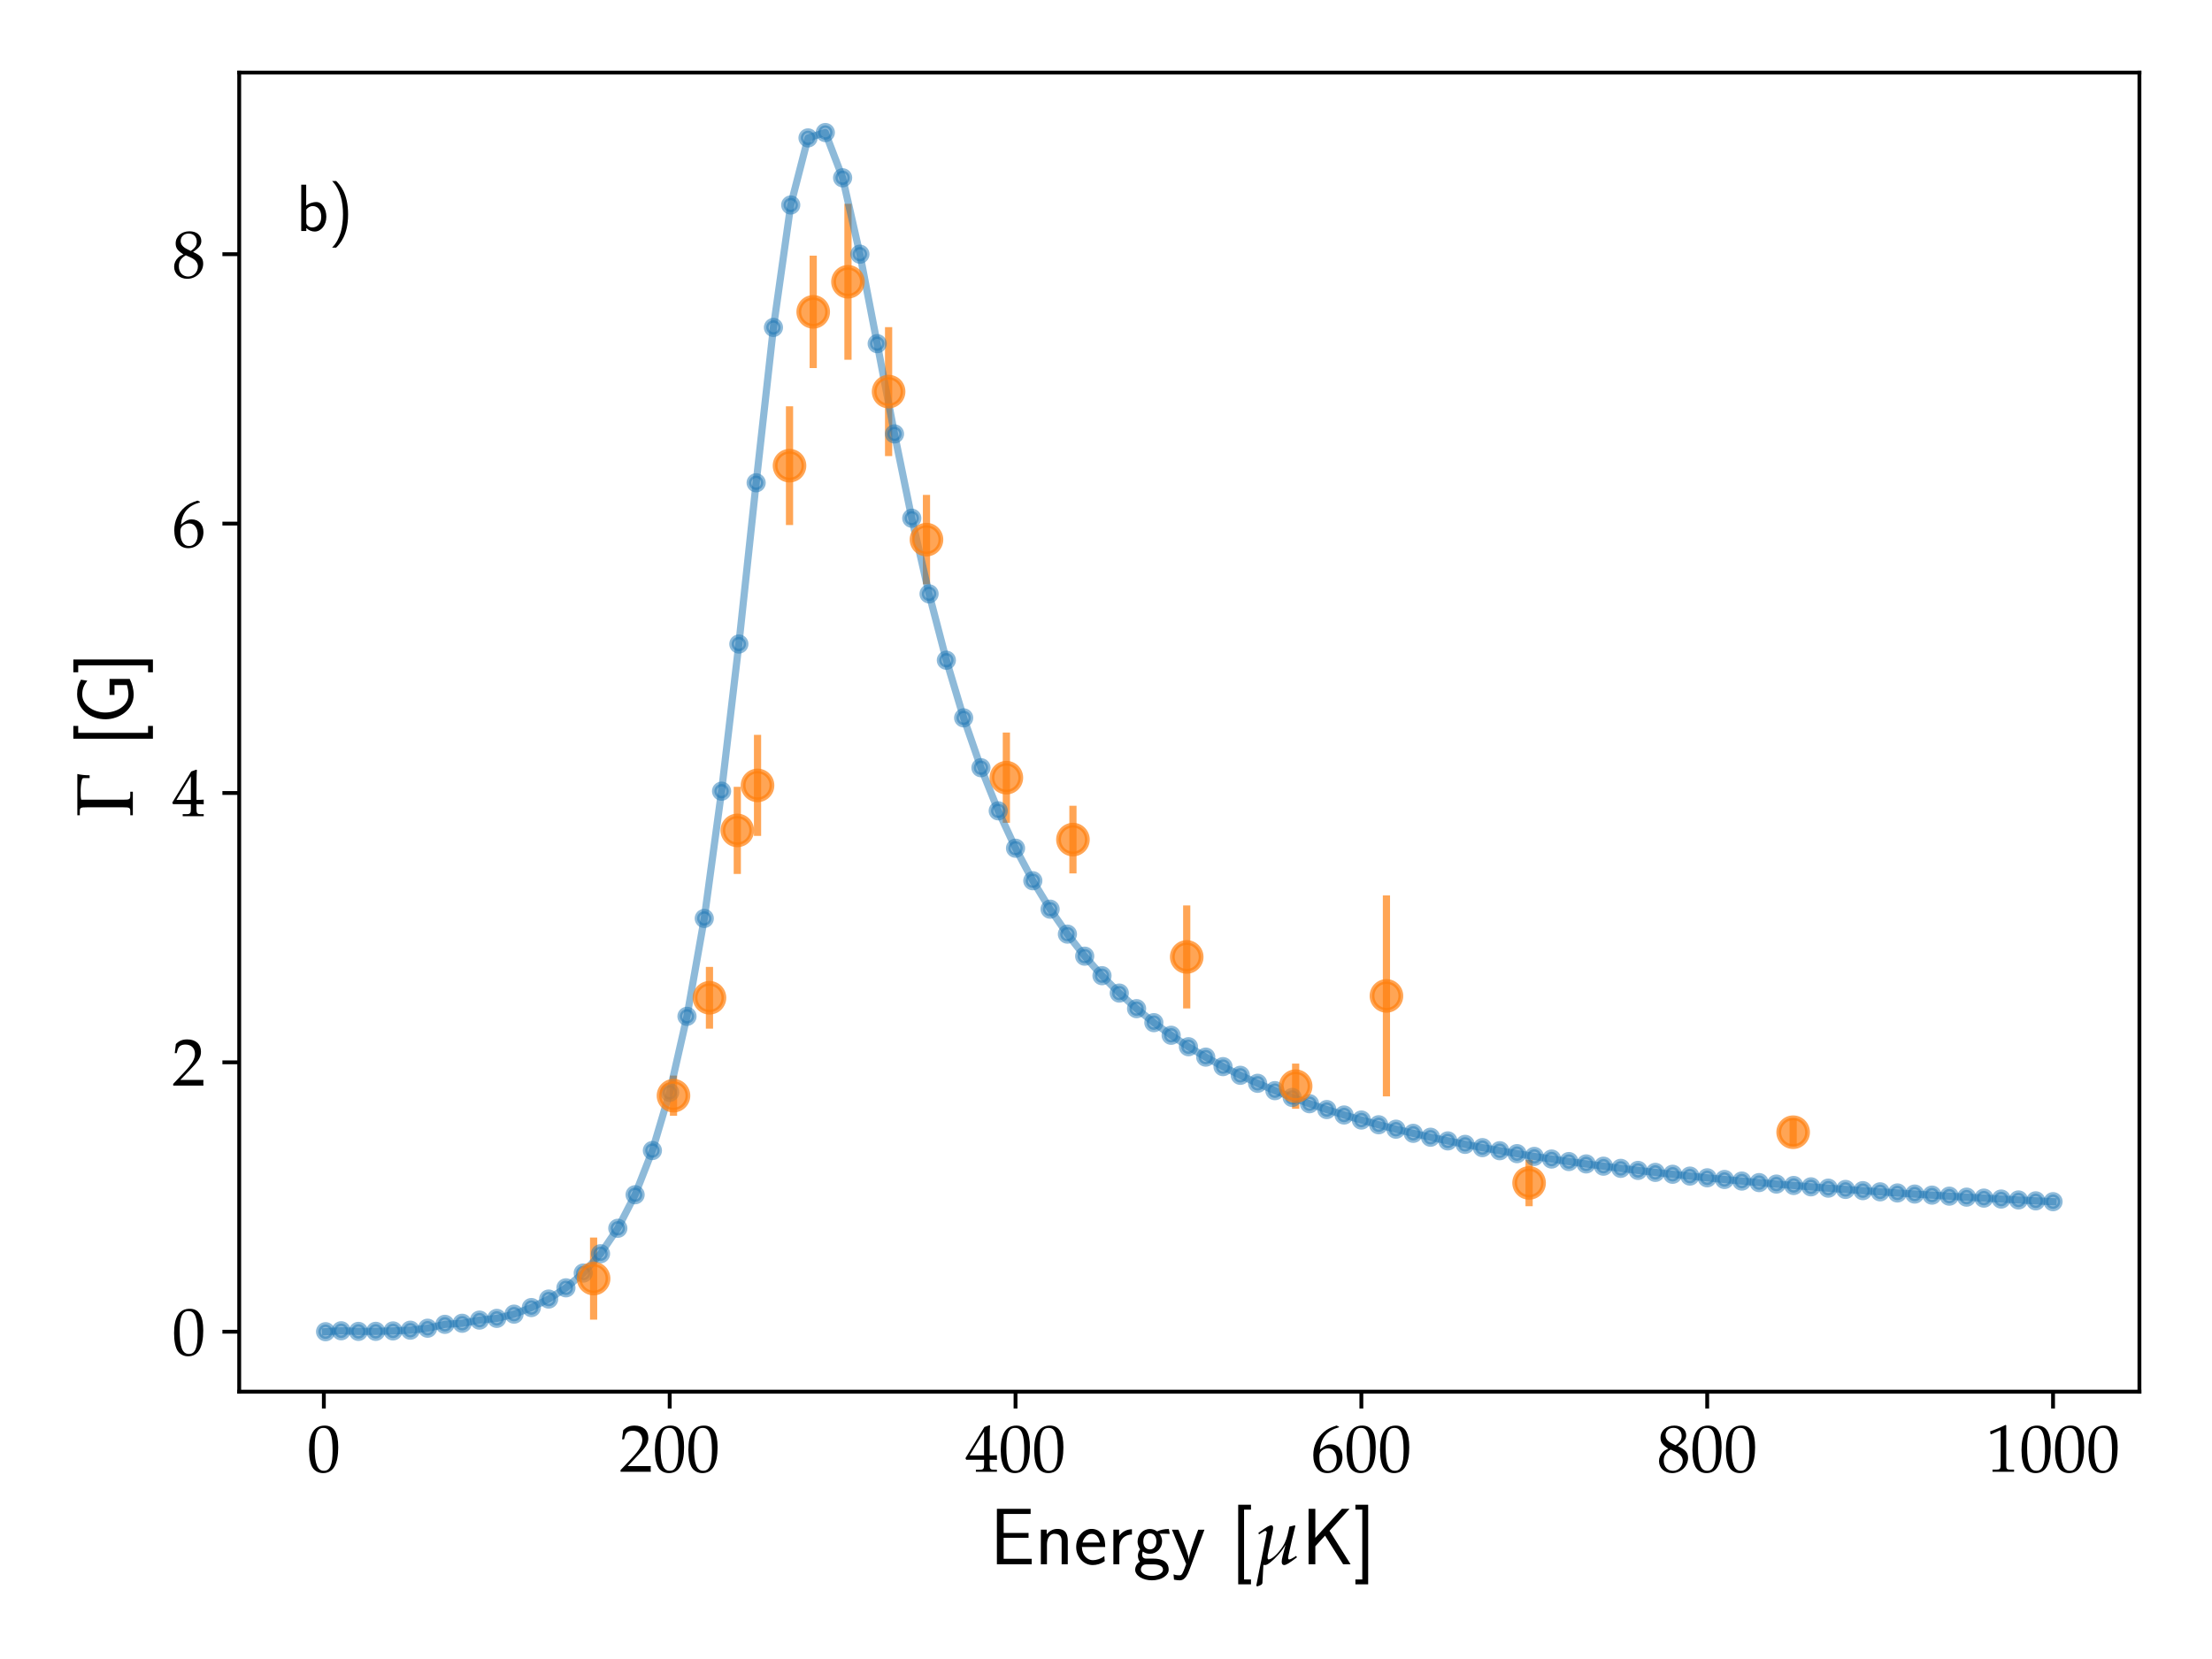 <?xml version="1.0" encoding="utf-8" standalone="no"?>
<!DOCTYPE svg PUBLIC "-//W3C//DTD SVG 1.1//EN"
  "http://www.w3.org/Graphics/SVG/1.1/DTD/svg11.dtd">
<!-- Created with matplotlib (https://matplotlib.org/) -->
<svg height="345.6pt" version="1.1" viewBox="0 0 460.8 345.6" width="460.8pt" xmlns="http://www.w3.org/2000/svg" xmlns:xlink="http://www.w3.org/1999/xlink">
 <defs>
  <style type="text/css">*{stroke-linecap:butt;stroke-linejoin:round;}</style>
 </defs>
 <g id="figure_1">
  <g id="patch_1">
   <path d="M 0 345.6 
L 460.8 345.6 
L 460.8 0 
L 0 0 
z
" style="fill:#ffffff;"/>
  </g>
  <g id="axes_1">
   <g id="patch_2">
    <path d="M 49.831 289.91 
L 445.68 289.91 
L 445.68 15.12 
L 49.831 15.12 
z
" style="fill:#ffffff;"/>
   </g>
   <g id="matplotlib.axis_1">
    <g id="xtick_1">
     <g id="line2d_1">
      <defs>
       <path d="M 0 0 
L 0 3.5 
" id="mf9530004a2" style="stroke:#000000;stroke-width:0.8;"/>
      </defs>
      <g>
       <use style="stroke:#000000;stroke-width:0.8;" x="67.464" xlink:href="#mf9530004a2" y="289.91"/>
      </g>
     </g>
     <g id="text_1">
      <!-- $\mathdefault{0}$ -->
      <g transform="translate(63.977 306.596)scale(0.14 -0.14)">
       <defs>
        <path d="M 26.297 69 
C 10.797 69 2.906 56.688 2.906 32.453 
C 2.906 20.719 5 10.625 8.5 5.719 
C 12 0.797 17.594 -2 23.797 -2 
C 38.906 -2 46.5 11.016 46.5 36.656 
C 46.5 58.578 40 69 26.297 69 
z
M 24.5 65.5 
C 34.203 65.5 38.094 55.688 38.094 31.641 
C 38.094 10.328 34.297 1.5 25.094 1.5 
C 15.406 1.5 11.297 11.625 11.297 36.062 
C 11.297 57.188 15 65.5 24.5 65.5 
z
" id="URW_Palladio_L_Roman-48"/>
       </defs>
       <use transform="scale(0.996)" xlink:href="#URW_Palladio_L_Roman-48"/>
      </g>
     </g>
    </g>
    <g id="xtick_2">
     <g id="line2d_2">
      <g>
       <use style="stroke:#000000;stroke-width:0.8;" x="139.509" xlink:href="#mf9530004a2" y="289.91"/>
      </g>
     </g>
     <g id="text_2">
      <!-- $\mathdefault{200}$ -->
      <g transform="translate(129.048 306.596)scale(0.14 -0.14)">
       <defs>
        <path d="M 1.594 2.5 
L 1.594 0 
C 20.297 0 20.297 0 23.906 0 
C 27.5 0 27.5 0 46.797 0 
C 46.594 1.953 46.594 2.906 46.594 4.203 
C 46.594 5.438 46.594 6.359 46.797 8.422 
C 35.297 8.422 30.703 8.422 12.203 8.422 
L 30.406 27.516 
C 40.094 37.719 43.094 43.172 43.094 50.594 
C 43.094 61.969 35.297 69 22.594 69 
C 15.406 69 10.5 67 5.594 62.016 
L 3.906 48.422 
L 6.797 48.422 
L 8.094 53.016 
C 9.703 58.797 13.297 61.297 20 61.297 
C 28.594 61.297 34.094 55.891 34.094 47.422 
C 34.094 39.922 29.906 32.547 18.594 20.562 
z
" id="URW_Palladio_L_Roman-50"/>
       </defs>
       <use transform="scale(0.996)" xlink:href="#URW_Palladio_L_Roman-50"/>
       <use transform="translate(49.813 0)scale(0.996)" xlink:href="#URW_Palladio_L_Roman-48"/>
       <use transform="translate(99.626 0)scale(0.996)" xlink:href="#URW_Palladio_L_Roman-48"/>
      </g>
     </g>
    </g>
    <g id="xtick_3">
     <g id="line2d_3">
      <g>
       <use style="stroke:#000000;stroke-width:0.8;" x="211.553" xlink:href="#mf9530004a2" y="289.91"/>
      </g>
     </g>
     <g id="text_3">
      <!-- $\mathdefault{400}$ -->
      <g transform="translate(201.092 306.596)scale(0.14 -0.14)">
       <defs>
        <path d="M 28 18 
L 28 10.516 
C 28 4.516 26.906 3.109 22 3.109 
L 15.797 3.109 
L 15.797 0 
C 29.094 0 29.094 0 31.5 0 
C 33.906 0 33.906 0 47.203 0 
L 47.203 3.109 
L 42.406 3.109 
C 37.5 3.109 36.406 4.406 36.406 10.453 
L 36.406 18 
C 42.297 18 44.406 18 47.203 17.703 
L 47.203 24.812 
C 42.5 24.422 40.594 24.422 39.094 24.422 
L 38.797 24.422 
L 36.406 24.422 
L 36.406 38.391 
C 36.406 56.25 36.594 64.875 37.094 69 
L 35.906 69.5 
L 28.5 66.797 
L 0.203 20.297 
L 1.297 18 
z
M 28 24.422 
L 6.5 24.422 
L 28 59.781 
z
" id="URW_Palladio_L_Roman-52"/>
       </defs>
       <use transform="scale(0.996)" xlink:href="#URW_Palladio_L_Roman-52"/>
       <use transform="translate(49.813 0)scale(0.996)" xlink:href="#URW_Palladio_L_Roman-48"/>
       <use transform="translate(99.626 0)scale(0.996)" xlink:href="#URW_Palladio_L_Roman-48"/>
      </g>
     </g>
    </g>
    <g id="xtick_4">
     <g id="line2d_4">
      <g>
       <use style="stroke:#000000;stroke-width:0.8;" x="283.598" xlink:href="#mf9530004a2" y="289.91"/>
      </g>
     </g>
     <g id="text_4">
      <!-- $\mathdefault{600}$ -->
      <g transform="translate(273.137 306.596)scale(0.14 -0.14)">
       <defs>
        <path d="M 41.594 67.344 
L 37.906 69.047 
C 28.297 65.844 24.203 63.844 19.094 59.438 
C 8.797 50.719 3.203 38.5 3.203 24.766 
C 3.203 8.219 11.203 -2 24.094 -2 
C 37.094 -2 46.797 8.312 46.797 21.953 
C 46.797 33.484 39.906 41 29.297 41 
C 24.297 41 21.297 39.688 15.406 34.984 
C 14.297 34.078 14.203 33.984 13.094 33.188 
C 15.203 51.312 23.594 61.141 41.594 66.547 
z
M 25.5 34.984 
C 33.094 34.984 38.203 28.375 38.203 18.453 
C 38.203 8.016 33.094 1.297 25.406 1.297 
C 16.906 1.297 12.297 8.609 12.297 22.062 
C 12.297 25.562 12.703 27.469 13.797 29.172 
C 16 32.578 20.703 34.984 25.5 34.984 
z
" id="URW_Palladio_L_Roman-54"/>
       </defs>
       <use transform="scale(0.996)" xlink:href="#URW_Palladio_L_Roman-54"/>
       <use transform="translate(49.813 0)scale(0.996)" xlink:href="#URW_Palladio_L_Roman-48"/>
       <use transform="translate(99.626 0)scale(0.996)" xlink:href="#URW_Palladio_L_Roman-48"/>
      </g>
     </g>
    </g>
    <g id="xtick_5">
     <g id="line2d_5">
      <g>
       <use style="stroke:#000000;stroke-width:0.8;" x="355.642" xlink:href="#mf9530004a2" y="289.91"/>
      </g>
     </g>
     <g id="text_5">
      <!-- $\mathdefault{800}$ -->
      <g transform="translate(345.182 306.596)scale(0.14 -0.14)">
       <defs>
        <path d="M 16.797 34.547 
C 12.703 32.656 11 31.547 8.797 29.438 
C 5 25.641 3 21.125 3 15.922 
C 3 5.609 11.297 -2 22.594 -2 
C 35.594 -2 46.406 8.219 46.406 20.625 
C 46.406 28.641 42.703 32.953 31.297 38.156 
C 40.406 44.375 43.594 48.578 43.594 54.578 
C 43.594 63.188 36.5 69 25.906 69 
C 14 69 5.297 61.391 5.297 50.891 
C 5.297 44.078 8 40.266 16.797 34.547 
z
M 28.406 29.547 
C 34.703 26.734 38.5 21.828 38.5 16.438 
C 38.5 8.016 32.203 1.406 24.094 1.406 
C 15.594 1.406 10.094 7.422 10.094 16.734 
C 10.094 24.031 13 28.641 20.406 33.156 
z
M 22.297 42.375 
C 16 45.469 12.797 49.484 12.797 54.484 
C 12.797 61.094 17.594 65.594 24.703 65.594 
C 32 65.594 36.797 60.797 36.797 53.469 
C 36.797 47.781 34.297 43.875 27.797 39.656 
z
" id="URW_Palladio_L_Roman-56"/>
       </defs>
       <use transform="scale(0.996)" xlink:href="#URW_Palladio_L_Roman-56"/>
       <use transform="translate(49.813 0)scale(0.996)" xlink:href="#URW_Palladio_L_Roman-48"/>
       <use transform="translate(99.626 0)scale(0.996)" xlink:href="#URW_Palladio_L_Roman-48"/>
      </g>
     </g>
    </g>
    <g id="xtick_6">
     <g id="line2d_6">
      <g>
       <use style="stroke:#000000;stroke-width:0.8;" x="427.687" xlink:href="#mf9530004a2" y="289.91"/>
      </g>
     </g>
     <g id="text_6">
      <!-- $\mathdefault{1000}$ -->
      <g transform="translate(413.739 306.596)scale(0.14 -0.14)">
       <defs>
        <path d="M 6.703 56 
L 7.703 56 
L 20.594 61.812 
C 20.703 61.906 20.797 61.906 20.906 61.906 
C 21.5 61.906 21.703 61.016 21.703 58.609 
L 21.703 9.578 
C 21.703 4.312 20.594 3.203 15.203 3.203 
L 9.594 3.203 
L 9.594 0 
C 25 0 25 0 26.094 0 
C 27.406 0 29.594 0 33 0 
C 34.203 0 37.703 0 41.797 0 
L 41.797 3.203 
L 36.594 3.203 
C 31.094 3.203 30.094 4.312 30.094 9.562 
L 30.094 69.422 
L 28.703 69.922 
C 22.203 66.516 15.094 63.516 6 60.312 
z
" id="URW_Palladio_L_Roman-49"/>
       </defs>
       <use transform="scale(0.996)" xlink:href="#URW_Palladio_L_Roman-49"/>
       <use transform="translate(49.813 0)scale(0.996)" xlink:href="#URW_Palladio_L_Roman-48"/>
       <use transform="translate(99.626 0)scale(0.996)" xlink:href="#URW_Palladio_L_Roman-48"/>
       <use transform="translate(149.44 0)scale(0.996)" xlink:href="#URW_Palladio_L_Roman-48"/>
      </g>
     </g>
    </g>
    <g id="text_7">
     <!-- Energy [{$\mu$}K] -->
     <g transform="translate(206.2 325.861)scale(0.168 -0.168)">
      <defs>
       <path d="M 30.594 6.766 
C 22.594 6.766 19 6.766 17.203 6.766 
L 17.203 32.922 
L 48.203 32.922 
L 48.203 39 
L 17.203 39 
L 17.203 62.641 
L 30.094 62.641 
C 31.297 62.641 32.5 62.641 33.703 62.641 
L 50.797 62.641 
L 50.797 69 
L 8.797 69 
L 8.797 0 
L 52.094 0 
L 52.094 6.766 
z
" id="CMSS17-69"/>
       <path d="M 40.906 29.328 
C 40.906 35.672 39.406 44 28.094 44 
C 21.703 44 17.5 40.719 14.703 37.328 
L 14.703 43.094 
L 7.406 43.094 
L 7.406 0 
L 15 0 
L 15 24.359 
C 15 30.688 17.406 37.938 24.203 37.938 
C 33 37.938 33.297 32 33.297 28.578 
L 33.297 0 
L 40.906 0 
z
" id="CMSS17-110"/>
       <path d="M 39.094 21.516 
C 39.094 24.844 38.906 31.297 35.703 36.641 
C 32.203 42.391 26.5 44 22.203 44 
C 11.797 44 3 34.188 3 21.484 
C 3 9.094 12.094 -1 23.594 -1 
C 28.094 -1 33.594 0.297 38.594 3.875 
C 38.594 4.281 38.406 6.469 38.297 6.562 
C 38.297 6.766 38 9.844 38 10.25 
C 33.203 6.359 27.703 5.078 23.703 5.078 
C 17.297 5.078 10.406 10.422 10.094 21.516 
z
M 10.906 27 
C 12.203 32.562 16.594 37.828 22.203 37.828 
C 23.703 37.828 30.703 37.828 32.5 27 
z
" id="CMSS17-101"/>
       <path d="M 14.906 21.297 
C 14.906 30.703 21.797 37 30.594 37 
L 30.594 43.578 
C 24.203 43.578 18.203 40.391 14.594 35.203 
L 14.594 43.094 
L 7.5 43.094 
L 7.5 0 
L 14.906 0 
z
" id="CMSS17-114"/>
       <path d="M 44.5 43.875 
C 38.797 43.875 33.906 42.781 29.906 40.891 
C 26.594 43.391 23.203 43.875 20.906 43.875 
C 12.203 43.875 5.594 36.703 5.594 28.344 
C 5.594 22.938 8.594 18.859 8.797 18.672 
C 7 16.172 6 13.484 6 10.5 
C 6 7 7.406 4.516 8.5 3.125 
C 3.297 -0.047 2.594 -4.906 2.594 -6.797 
C 2.594 -14.031 11.703 -20 23.406 -20 
C 35.203 -20 44.297 -14.031 44.297 -6.688 
C 44.297 7 29 7 24.797 7 
L 16.703 7 
C 15.203 7 11.203 7 11.203 12.359 
C 11.203 14.391 12.094 15.688 12.203 15.781 
C 13.703 14.688 16.797 13 20.906 13 
C 29.203 13 36.094 19.969 36.094 28.547 
C 36.094 33.312 33.906 36.797 33 38 
L 33.297 38 
C 33.594 38 37.797 38 39.297 38 
C 42.5 38 42.797 37.953 45.594 37.797 
z
M 20.906 18.469 
C 17.5 18.469 12.703 20.547 12.703 28.484 
C 12.703 37.109 18.203 38.5 20.797 38.5 
C 24.203 38.5 29 36.422 29 28.484 
C 29 19.859 23.5 18.469 20.906 18.469 
z
M 24.703 -0.156 
C 27.094 -0.156 37.203 -0.156 37.203 -6.906 
C 37.203 -11.156 31 -14.516 23.5 -14.516 
C 15.906 -14.516 9.703 -11.25 9.703 -6.797 
C 9.703 -6.297 9.703 -0.156 16.594 -0.156 
z
" id="CMSS17-103"/>
       <path d="M 41.797 43 
L 34 43 
C 25.5 20.219 22.594 10.969 22.406 5.984 
L 22.297 5.984 
C 22 10.875 17.594 22.812 14.094 31.359 
L 9.406 43 
L 1.297 43 
L 19 0.203 
C 17.906 -2.781 16.297 -7.266 15.797 -8.266 
C 13.594 -13.828 12.094 -13.828 10.5 -13.828 
C 10.094 -13.828 6.906 -13.828 3.297 -12.641 
L 3.906 -19.203 
C 6.406 -19.703 8.906 -20 10.703 -20 
C 13.203 -20 18.203 -20 22.797 -7.766 
z
" id="CMSS17-121"/>
       <path d="M 25.203 -25 
L 25.203 -18.938 
L 16.594 -18.938 
L 16.594 68 
L 25.203 68 
L 25.203 74.078 
L 9.297 74.078 
L 9.297 -25 
z
" id="CMSS17-91"/>
       <path d="M 5.906 39.094 
L 6.594 37.078 
L 9.797 39.188 
C 12.703 41 13.703 41.5 14.594 41.5 
C 15.594 41.5 16.297 40.594 16.297 39.484 
C 16.297 38.984 16.203 38.281 3.203 -26.797 
L 4.594 -27.609 
L 7.594 -26.406 
C 9.906 -25.5 10.797 -24.5 10.906 -23.188 
L 12.094 -0.797 
C 13.297 -0.938 14 -1 14.297 -1 
C 17.297 -1 23.797 4.125 30.406 11.562 
C 34.5 16.172 36.594 18.984 39.703 24.109 
L 36.203 10.75 
C 35.203 6.891 34.906 4.672 34.906 3.047 
C 34.906 0.531 36 -1 37.906 -1 
C 40.5 -1 44.203 1.266 53.906 8.609 
L 52.906 10.422 
L 50.297 8.719 
C 47.797 7.109 45.406 6 44.203 6 
C 43.406 6 42.906 6.703 42.906 7.703 
C 42.906 8.516 43.094 10.125 43.5 11.719 
C 45.797 22.672 48.906 36.047 51.906 47.594 
L 51.203 48.5 
L 44.406 46.781 
L 43.406 41.672 
C 41.906 34.031 39.5 27.297 36.594 22.672 
C 30.703 13.438 22.703 6 18.594 6 
C 17.703 6 17.297 6.906 17.297 8.609 
C 17.297 10.125 17.406 11.219 18 13.828 
L 23.703 41.062 
C 24 42.672 24.203 44.078 24.203 45.281 
C 24.203 47.391 23.406 48.5 22 48.5 
C 19.906 48.5 16.203 46.484 8.703 41.078 
z
" id="Pazo_Math_Italic-109"/>
       <path d="M 34.906 41.656 
L 59.797 69 
L 50.203 69 
L 17.203 32.906 
L 17.203 69 
L 8.797 69 
L 8.797 0 
L 17.203 0 
L 17.203 22.375 
L 29.297 35.594 
L 51.797 0 
L 61.094 0 
z
" id="CMSS17-75"/>
       <path d="M 17.906 74.078 
L 2 74.078 
L 2 68 
L 10.594 68 
L 10.594 -18.938 
L 2 -18.938 
L 2 -25 
L 17.906 -25 
z
" id="CMSS17-93"/>
      </defs>
      <use transform="scale(0.996)" xlink:href="#CMSS17-69"/>
      <use transform="translate(55.892 0)scale(0.996)" xlink:href="#CMSS17-110"/>
      <use transform="translate(104.097 0)scale(0.996)" xlink:href="#CMSS17-101"/>
      <use transform="translate(145.736 0)scale(0.996)" xlink:href="#CMSS17-114"/>
      <use transform="translate(177.646 0)scale(0.996)" xlink:href="#CMSS17-103"/>
      <use transform="translate(224.489 0)scale(0.996)" xlink:href="#CMSS17-121"/>
      <use transform="translate(298.718 0)scale(0.996)" xlink:href="#CMSS17-91"/>
      <use transform="translate(327.149 0)scale(0.996)" xlink:href="#Pazo_Math_Italic-109"/>
      <use transform="translate(386.476 0)scale(0.996)" xlink:href="#CMSS17-75"/>
      <use transform="translate(451.296 0)scale(0.996)" xlink:href="#CMSS17-93"/>
     </g>
    </g>
   </g>
   <g id="matplotlib.axis_2">
    <g id="ytick_1">
     <g id="line2d_7">
      <defs>
       <path d="M 0 0 
L -3.5 0 
" id="mf50eb64b7b" style="stroke:#000000;stroke-width:0.8;"/>
      </defs>
      <g>
       <use style="stroke:#000000;stroke-width:0.8;" x="49.831" xlink:href="#mf50eb64b7b" y="277.419"/>
      </g>
     </g>
     <g id="text_8">
      <!-- $\mathdefault{0}$ -->
      <g transform="translate(35.857 282.262)scale(0.14 -0.14)">
       <use transform="scale(0.996)" xlink:href="#URW_Palladio_L_Roman-48"/>
      </g>
     </g>
    </g>
    <g id="ytick_2">
     <g id="line2d_8">
      <g>
       <use style="stroke:#000000;stroke-width:0.8;" x="49.831" xlink:href="#mf50eb64b7b" y="221.304"/>
      </g>
     </g>
     <g id="text_9">
      <!-- $\mathdefault{2}$ -->
      <g transform="translate(35.857 226.147)scale(0.14 -0.14)">
       <use transform="scale(0.996)" xlink:href="#URW_Palladio_L_Roman-50"/>
      </g>
     </g>
    </g>
    <g id="ytick_3">
     <g id="line2d_9">
      <g>
       <use style="stroke:#000000;stroke-width:0.8;" x="49.831" xlink:href="#mf50eb64b7b" y="165.189"/>
      </g>
     </g>
     <g id="text_10">
      <!-- $\mathdefault{4}$ -->
      <g transform="translate(35.857 170.032)scale(0.14 -0.14)">
       <use transform="scale(0.996)" xlink:href="#URW_Palladio_L_Roman-52"/>
      </g>
     </g>
    </g>
    <g id="ytick_4">
     <g id="line2d_10">
      <g>
       <use style="stroke:#000000;stroke-width:0.8;" x="49.831" xlink:href="#mf50eb64b7b" y="109.074"/>
      </g>
     </g>
     <g id="text_11">
      <!-- $\mathdefault{6}$ -->
      <g transform="translate(35.857 113.917)scale(0.14 -0.14)">
       <use transform="scale(0.996)" xlink:href="#URW_Palladio_L_Roman-54"/>
      </g>
     </g>
    </g>
    <g id="ytick_5">
     <g id="line2d_11">
      <g>
       <use style="stroke:#000000;stroke-width:0.8;" x="49.831" xlink:href="#mf50eb64b7b" y="52.959"/>
      </g>
     </g>
     <g id="text_12">
      <!-- $\mathdefault{8}$ -->
      <g transform="translate(35.857 57.802)scale(0.14 -0.14)">
       <use transform="scale(0.996)" xlink:href="#URW_Palladio_L_Roman-56"/>
      </g>
     </g>
    </g>
    <g id="text_13">
     <!-- $\Gamma$ [G] -->
     <g transform="translate(27.673 170.203)rotate(-90)scale(0.168 -0.168)">
      <defs>
       <path d="M 21.594 64.297 
C 24.797 65 26.297 65 33 65 
C 36.906 65 42.594 64.422 45.594 63.625 
C 48.094 63.047 48.5 62.656 48.5 60.312 
L 48.5 53.812 
L 52 53.812 
C 52 59.844 52.5 64.672 53.594 69.094 
C 48.703 69.094 45.703 69.094 41.406 69.094 
C 39 69.094 35.406 69.094 30.703 69.094 
C 25.906 69.094 22.203 69.094 19.906 69.094 
C 16.703 69.094 12.703 69.094 4.594 69.094 
L 2.203 69.094 
L 2.203 66 
L 7 66 
C 11.594 66 12.094 65.203 12.094 57.25 
L 12.094 11.969 
C 12.094 4 11.594 3.203 7 3.203 
L 2.203 3.203 
L 2.203 0 
C 8.094 0 11.594 0 16.797 0 
C 22 0 25.594 0 31.5 0 
L 31.5 3.203 
L 26.703 3.203 
C 22.094 3.203 21.594 4 21.594 11.938 
z
" id="Pazo_Math-71"/>
       <path d="M 56.406 29 
L 36.5 29 
L 36.5 22.828 
L 48.797 22.828 
L 48.797 7.359 
C 44.906 6.266 40.906 5.469 36.906 5.469 
C 22.906 5.469 14.594 20.328 14.594 34.375 
C 14.594 48.359 23.297 63 36.906 63 
C 44.594 63 48.906 60.641 54.203 56.672 
L 55.5 64.594 
C 48.906 67.984 44.797 69.375 37.297 69.375 
C 17.906 69.375 6.203 51.938 6.203 34.094 
C 6.203 17.031 18 -1 36.703 -1 
C 43.703 -1 50.203 0.797 56.406 3.875 
z
" id="CMSS17-71"/>
      </defs>
      <use transform="scale(0.996)" xlink:href="#Pazo_Math-71"/>
      <use transform="translate(87.867 0)scale(0.996)" xlink:href="#CMSS17-91"/>
      <use transform="translate(115.052 0)scale(0.996)" xlink:href="#CMSS17-71"/>
      <use transform="translate(177.51 0)scale(0.996)" xlink:href="#CMSS17-93"/>
     </g>
    </g>
   </g>
   <g id="LineCollection_1">
    <path clip-path="url(#p67ac97696c)" d="M 123.659 274.901 
L 123.659 257.806 
" style="fill:none;stroke:#ff7f0e;stroke-opacity:0.7;stroke-width:1.5;"/>
    <path clip-path="url(#p67ac97696c)" d="M 140.301 232.434 
L 140.301 224.064 
" style="fill:none;stroke:#ff7f0e;stroke-opacity:0.7;stroke-width:1.5;"/>
    <path clip-path="url(#p67ac97696c)" d="M 147.794 214.286 
L 147.794 201.422 
" style="fill:none;stroke:#ff7f0e;stroke-opacity:0.7;stroke-width:1.5;"/>
    <path clip-path="url(#p67ac97696c)" d="M 153.593 182.063 
L 153.593 163.911 
" style="fill:none;stroke:#ff7f0e;stroke-opacity:0.7;stroke-width:1.5;"/>
    <path clip-path="url(#p67ac97696c)" d="M 157.808 174.135 
L 157.808 153.09 
" style="fill:none;stroke:#ff7f0e;stroke-opacity:0.7;stroke-width:1.5;"/>
    <path clip-path="url(#p67ac97696c)" d="M 164.472 109.378 
L 164.472 84.64 
" style="fill:none;stroke:#ff7f0e;stroke-opacity:0.7;stroke-width:1.5;"/>
    <path clip-path="url(#p67ac97696c)" d="M 169.407 76.678 
L 169.407 53.256 
" style="fill:none;stroke:#ff7f0e;stroke-opacity:0.7;stroke-width:1.5;"/>
    <path clip-path="url(#p67ac97696c)" d="M 176.648 74.941 
L 176.648 42.456 
" style="fill:none;stroke:#ff7f0e;stroke-opacity:0.7;stroke-width:1.5;"/>
    <path clip-path="url(#p67ac97696c)" d="M 185.113 95.007 
L 185.113 68.148 
" style="fill:none;stroke:#ff7f0e;stroke-opacity:0.7;stroke-width:1.5;"/>
    <path clip-path="url(#p67ac97696c)" d="M 193.002 121.729 
L 193.002 103.101 
" style="fill:none;stroke:#ff7f0e;stroke-opacity:0.7;stroke-width:1.5;"/>
    <path clip-path="url(#p67ac97696c)" d="M 209.644 171.404 
L 209.644 152.601 
" style="fill:none;stroke:#ff7f0e;stroke-opacity:0.7;stroke-width:1.5;"/>
    <path clip-path="url(#p67ac97696c)" d="M 223.513 181.948 
L 223.513 167.856 
" style="fill:none;stroke:#ff7f0e;stroke-opacity:0.7;stroke-width:1.5;"/>
    <path clip-path="url(#p67ac97696c)" d="M 247.215 210.074 
L 247.215 188.619 
" style="fill:none;stroke:#ff7f0e;stroke-opacity:0.7;stroke-width:1.5;"/>
    <path clip-path="url(#p67ac97696c)" d="M 269.909 230.975 
L 269.909 221.568 
" style="fill:none;stroke:#ff7f0e;stroke-opacity:0.7;stroke-width:1.5;"/>
    <path clip-path="url(#p67ac97696c)" d="M 288.821 228.401 
L 288.821 186.531 
" style="fill:none;stroke:#ff7f0e;stroke-opacity:0.7;stroke-width:1.5;"/>
    <path clip-path="url(#p67ac97696c)" d="M 318.539 251.274 
L 318.539 241.584 
" style="fill:none;stroke:#ff7f0e;stroke-opacity:0.7;stroke-width:1.5;"/>
    <path clip-path="url(#p67ac97696c)" d="M 373.545 238.778 
L 373.545 232.945 
" style="fill:none;stroke:#ff7f0e;stroke-opacity:0.7;stroke-width:1.5;"/>
   </g>
   <g id="line2d_12">
    <path clip-path="url(#p67ac97696c)" d="M 67.824 277.419 
L 71.066 277.223 
L 74.668 277.354 
L 78.271 277.343 
L 81.873 277.253 
L 85.475 277.102 
L 89.077 276.692 
L 92.68 275.884 
L 96.282 275.659 
L 99.884 275.003 
L 103.486 274.641 
L 107.088 273.759 
L 110.691 272.389 
L 114.293 270.616 
L 117.895 268.279 
L 121.497 265.208 
L 125.1 261.176 
L 128.702 255.874 
L 132.304 248.887 
L 135.906 239.677 
L 139.509 227.559 
L 143.111 211.72 
L 146.713 191.327 
L 150.315 164.816 
L 153.917 134.163 
L 157.52 100.573 
L 161.122 68.211 
L 164.724 42.704 
L 168.326 28.729 
L 171.929 27.61 
L 175.531 37.035 
L 179.133 52.949 
L 182.735 71.589 
L 186.338 90.39 
L 189.94 107.956 
L 193.542 123.711 
L 197.144 137.537 
L 200.746 149.544 
L 204.349 159.93 
L 207.951 168.912 
L 211.553 176.7 
L 215.155 183.476 
L 218.758 189.397 
L 222.36 194.597 
L 225.962 199.186 
L 229.564 203.254 
L 233.167 206.878 
L 236.769 210.122 
L 240.371 213.037 
L 243.973 215.668 
L 247.575 218.051 
L 251.178 220.219 
L 254.78 222.197 
L 258.382 224.008 
L 261.984 225.671 
L 265.587 227.202 
L 269.189 228.616 
L 272.791 229.925 
L 276.393 231.14 
L 279.995 232.271 
L 283.598 233.325 
L 287.2 234.309 
L 290.802 235.231 
L 294.404 236.095 
L 298.007 236.907 
L 301.609 237.671 
L 305.211 238.392 
L 308.813 239.073 
L 312.416 239.716 
L 316.018 240.325 
L 319.62 240.902 
L 323.222 241.45 
L 326.824 241.971 
L 330.427 242.467 
L 334.029 242.939 
L 337.631 243.389 
L 341.233 243.819 
L 344.836 244.23 
L 348.438 244.623 
L 352.04 245 
L 355.642 245.36 
L 359.245 245.706 
L 362.847 246.038 
L 366.449 246.356 
L 370.051 246.663 
L 373.653 246.958 
L 377.256 247.241 
L 380.858 247.515 
L 384.46 247.779 
L 388.062 248.033 
L 391.665 248.279 
L 395.267 248.516 
L 398.869 248.745 
L 402.471 248.966 
L 406.073 249.181 
L 409.676 249.388 
L 413.278 249.589 
L 416.88 249.784 
L 420.482 249.972 
L 424.085 250.156 
L 427.687 250.333 
" style="fill:none;stroke:#1f77b4;stroke-linecap:square;stroke-opacity:0.5;stroke-width:1.5;"/>
    <defs>
     <path d="M 0 1.5 
C 0.398 1.5 0.779 1.342 1.061 1.061 
C 1.342 0.779 1.5 0.398 1.5 0 
C 1.5 -0.398 1.342 -0.779 1.061 -1.061 
C 0.779 -1.342 0.398 -1.5 0 -1.5 
C -0.398 -1.5 -0.779 -1.342 -1.061 -1.061 
C -1.342 -0.779 -1.5 -0.398 -1.5 0 
C -1.5 0.398 -1.342 0.779 -1.061 1.061 
C -0.779 1.342 -0.398 1.5 0 1.5 
z
" id="ma61550832e" style="stroke:#1f77b4;stroke-opacity:0.5;"/>
    </defs>
    <g clip-path="url(#p67ac97696c)">
     <use style="fill:#1f77b4;fill-opacity:0.5;stroke:#1f77b4;stroke-opacity:0.5;" x="67.824" xlink:href="#ma61550832e" y="277.419"/>
     <use style="fill:#1f77b4;fill-opacity:0.5;stroke:#1f77b4;stroke-opacity:0.5;" x="71.066" xlink:href="#ma61550832e" y="277.223"/>
     <use style="fill:#1f77b4;fill-opacity:0.5;stroke:#1f77b4;stroke-opacity:0.5;" x="74.668" xlink:href="#ma61550832e" y="277.354"/>
     <use style="fill:#1f77b4;fill-opacity:0.5;stroke:#1f77b4;stroke-opacity:0.5;" x="78.271" xlink:href="#ma61550832e" y="277.343"/>
     <use style="fill:#1f77b4;fill-opacity:0.5;stroke:#1f77b4;stroke-opacity:0.5;" x="81.873" xlink:href="#ma61550832e" y="277.253"/>
     <use style="fill:#1f77b4;fill-opacity:0.5;stroke:#1f77b4;stroke-opacity:0.5;" x="85.475" xlink:href="#ma61550832e" y="277.102"/>
     <use style="fill:#1f77b4;fill-opacity:0.5;stroke:#1f77b4;stroke-opacity:0.5;" x="89.077" xlink:href="#ma61550832e" y="276.692"/>
     <use style="fill:#1f77b4;fill-opacity:0.5;stroke:#1f77b4;stroke-opacity:0.5;" x="92.68" xlink:href="#ma61550832e" y="275.884"/>
     <use style="fill:#1f77b4;fill-opacity:0.5;stroke:#1f77b4;stroke-opacity:0.5;" x="96.282" xlink:href="#ma61550832e" y="275.659"/>
     <use style="fill:#1f77b4;fill-opacity:0.5;stroke:#1f77b4;stroke-opacity:0.5;" x="99.884" xlink:href="#ma61550832e" y="275.003"/>
     <use style="fill:#1f77b4;fill-opacity:0.5;stroke:#1f77b4;stroke-opacity:0.5;" x="103.486" xlink:href="#ma61550832e" y="274.641"/>
     <use style="fill:#1f77b4;fill-opacity:0.5;stroke:#1f77b4;stroke-opacity:0.5;" x="107.088" xlink:href="#ma61550832e" y="273.759"/>
     <use style="fill:#1f77b4;fill-opacity:0.5;stroke:#1f77b4;stroke-opacity:0.5;" x="110.691" xlink:href="#ma61550832e" y="272.389"/>
     <use style="fill:#1f77b4;fill-opacity:0.5;stroke:#1f77b4;stroke-opacity:0.5;" x="114.293" xlink:href="#ma61550832e" y="270.616"/>
     <use style="fill:#1f77b4;fill-opacity:0.5;stroke:#1f77b4;stroke-opacity:0.5;" x="117.895" xlink:href="#ma61550832e" y="268.279"/>
     <use style="fill:#1f77b4;fill-opacity:0.5;stroke:#1f77b4;stroke-opacity:0.5;" x="121.497" xlink:href="#ma61550832e" y="265.208"/>
     <use style="fill:#1f77b4;fill-opacity:0.5;stroke:#1f77b4;stroke-opacity:0.5;" x="125.1" xlink:href="#ma61550832e" y="261.176"/>
     <use style="fill:#1f77b4;fill-opacity:0.5;stroke:#1f77b4;stroke-opacity:0.5;" x="128.702" xlink:href="#ma61550832e" y="255.874"/>
     <use style="fill:#1f77b4;fill-opacity:0.5;stroke:#1f77b4;stroke-opacity:0.5;" x="132.304" xlink:href="#ma61550832e" y="248.887"/>
     <use style="fill:#1f77b4;fill-opacity:0.5;stroke:#1f77b4;stroke-opacity:0.5;" x="135.906" xlink:href="#ma61550832e" y="239.677"/>
     <use style="fill:#1f77b4;fill-opacity:0.5;stroke:#1f77b4;stroke-opacity:0.5;" x="139.509" xlink:href="#ma61550832e" y="227.559"/>
     <use style="fill:#1f77b4;fill-opacity:0.5;stroke:#1f77b4;stroke-opacity:0.5;" x="143.111" xlink:href="#ma61550832e" y="211.72"/>
     <use style="fill:#1f77b4;fill-opacity:0.5;stroke:#1f77b4;stroke-opacity:0.5;" x="146.713" xlink:href="#ma61550832e" y="191.327"/>
     <use style="fill:#1f77b4;fill-opacity:0.5;stroke:#1f77b4;stroke-opacity:0.5;" x="150.315" xlink:href="#ma61550832e" y="164.816"/>
     <use style="fill:#1f77b4;fill-opacity:0.5;stroke:#1f77b4;stroke-opacity:0.5;" x="153.917" xlink:href="#ma61550832e" y="134.163"/>
     <use style="fill:#1f77b4;fill-opacity:0.5;stroke:#1f77b4;stroke-opacity:0.5;" x="157.52" xlink:href="#ma61550832e" y="100.573"/>
     <use style="fill:#1f77b4;fill-opacity:0.5;stroke:#1f77b4;stroke-opacity:0.5;" x="161.122" xlink:href="#ma61550832e" y="68.211"/>
     <use style="fill:#1f77b4;fill-opacity:0.5;stroke:#1f77b4;stroke-opacity:0.5;" x="164.724" xlink:href="#ma61550832e" y="42.704"/>
     <use style="fill:#1f77b4;fill-opacity:0.5;stroke:#1f77b4;stroke-opacity:0.5;" x="168.326" xlink:href="#ma61550832e" y="28.729"/>
     <use style="fill:#1f77b4;fill-opacity:0.5;stroke:#1f77b4;stroke-opacity:0.5;" x="171.929" xlink:href="#ma61550832e" y="27.61"/>
     <use style="fill:#1f77b4;fill-opacity:0.5;stroke:#1f77b4;stroke-opacity:0.5;" x="175.531" xlink:href="#ma61550832e" y="37.035"/>
     <use style="fill:#1f77b4;fill-opacity:0.5;stroke:#1f77b4;stroke-opacity:0.5;" x="179.133" xlink:href="#ma61550832e" y="52.949"/>
     <use style="fill:#1f77b4;fill-opacity:0.5;stroke:#1f77b4;stroke-opacity:0.5;" x="182.735" xlink:href="#ma61550832e" y="71.589"/>
     <use style="fill:#1f77b4;fill-opacity:0.5;stroke:#1f77b4;stroke-opacity:0.5;" x="186.338" xlink:href="#ma61550832e" y="90.39"/>
     <use style="fill:#1f77b4;fill-opacity:0.5;stroke:#1f77b4;stroke-opacity:0.5;" x="189.94" xlink:href="#ma61550832e" y="107.956"/>
     <use style="fill:#1f77b4;fill-opacity:0.5;stroke:#1f77b4;stroke-opacity:0.5;" x="193.542" xlink:href="#ma61550832e" y="123.711"/>
     <use style="fill:#1f77b4;fill-opacity:0.5;stroke:#1f77b4;stroke-opacity:0.5;" x="197.144" xlink:href="#ma61550832e" y="137.537"/>
     <use style="fill:#1f77b4;fill-opacity:0.5;stroke:#1f77b4;stroke-opacity:0.5;" x="200.746" xlink:href="#ma61550832e" y="149.544"/>
     <use style="fill:#1f77b4;fill-opacity:0.5;stroke:#1f77b4;stroke-opacity:0.5;" x="204.349" xlink:href="#ma61550832e" y="159.93"/>
     <use style="fill:#1f77b4;fill-opacity:0.5;stroke:#1f77b4;stroke-opacity:0.5;" x="207.951" xlink:href="#ma61550832e" y="168.912"/>
     <use style="fill:#1f77b4;fill-opacity:0.5;stroke:#1f77b4;stroke-opacity:0.5;" x="211.553" xlink:href="#ma61550832e" y="176.7"/>
     <use style="fill:#1f77b4;fill-opacity:0.5;stroke:#1f77b4;stroke-opacity:0.5;" x="215.155" xlink:href="#ma61550832e" y="183.476"/>
     <use style="fill:#1f77b4;fill-opacity:0.5;stroke:#1f77b4;stroke-opacity:0.5;" x="218.758" xlink:href="#ma61550832e" y="189.397"/>
     <use style="fill:#1f77b4;fill-opacity:0.5;stroke:#1f77b4;stroke-opacity:0.5;" x="222.36" xlink:href="#ma61550832e" y="194.597"/>
     <use style="fill:#1f77b4;fill-opacity:0.5;stroke:#1f77b4;stroke-opacity:0.5;" x="225.962" xlink:href="#ma61550832e" y="199.186"/>
     <use style="fill:#1f77b4;fill-opacity:0.5;stroke:#1f77b4;stroke-opacity:0.5;" x="229.564" xlink:href="#ma61550832e" y="203.254"/>
     <use style="fill:#1f77b4;fill-opacity:0.5;stroke:#1f77b4;stroke-opacity:0.5;" x="233.167" xlink:href="#ma61550832e" y="206.878"/>
     <use style="fill:#1f77b4;fill-opacity:0.5;stroke:#1f77b4;stroke-opacity:0.5;" x="236.769" xlink:href="#ma61550832e" y="210.122"/>
     <use style="fill:#1f77b4;fill-opacity:0.5;stroke:#1f77b4;stroke-opacity:0.5;" x="240.371" xlink:href="#ma61550832e" y="213.037"/>
     <use style="fill:#1f77b4;fill-opacity:0.5;stroke:#1f77b4;stroke-opacity:0.5;" x="243.973" xlink:href="#ma61550832e" y="215.668"/>
     <use style="fill:#1f77b4;fill-opacity:0.5;stroke:#1f77b4;stroke-opacity:0.5;" x="247.575" xlink:href="#ma61550832e" y="218.051"/>
     <use style="fill:#1f77b4;fill-opacity:0.5;stroke:#1f77b4;stroke-opacity:0.5;" x="251.178" xlink:href="#ma61550832e" y="220.219"/>
     <use style="fill:#1f77b4;fill-opacity:0.5;stroke:#1f77b4;stroke-opacity:0.5;" x="254.78" xlink:href="#ma61550832e" y="222.197"/>
     <use style="fill:#1f77b4;fill-opacity:0.5;stroke:#1f77b4;stroke-opacity:0.5;" x="258.382" xlink:href="#ma61550832e" y="224.008"/>
     <use style="fill:#1f77b4;fill-opacity:0.5;stroke:#1f77b4;stroke-opacity:0.5;" x="261.984" xlink:href="#ma61550832e" y="225.671"/>
     <use style="fill:#1f77b4;fill-opacity:0.5;stroke:#1f77b4;stroke-opacity:0.5;" x="265.587" xlink:href="#ma61550832e" y="227.202"/>
     <use style="fill:#1f77b4;fill-opacity:0.5;stroke:#1f77b4;stroke-opacity:0.5;" x="269.189" xlink:href="#ma61550832e" y="228.616"/>
     <use style="fill:#1f77b4;fill-opacity:0.5;stroke:#1f77b4;stroke-opacity:0.5;" x="272.791" xlink:href="#ma61550832e" y="229.925"/>
     <use style="fill:#1f77b4;fill-opacity:0.5;stroke:#1f77b4;stroke-opacity:0.5;" x="276.393" xlink:href="#ma61550832e" y="231.14"/>
     <use style="fill:#1f77b4;fill-opacity:0.5;stroke:#1f77b4;stroke-opacity:0.5;" x="279.995" xlink:href="#ma61550832e" y="232.271"/>
     <use style="fill:#1f77b4;fill-opacity:0.5;stroke:#1f77b4;stroke-opacity:0.5;" x="283.598" xlink:href="#ma61550832e" y="233.325"/>
     <use style="fill:#1f77b4;fill-opacity:0.5;stroke:#1f77b4;stroke-opacity:0.5;" x="287.2" xlink:href="#ma61550832e" y="234.309"/>
     <use style="fill:#1f77b4;fill-opacity:0.5;stroke:#1f77b4;stroke-opacity:0.5;" x="290.802" xlink:href="#ma61550832e" y="235.231"/>
     <use style="fill:#1f77b4;fill-opacity:0.5;stroke:#1f77b4;stroke-opacity:0.5;" x="294.404" xlink:href="#ma61550832e" y="236.095"/>
     <use style="fill:#1f77b4;fill-opacity:0.5;stroke:#1f77b4;stroke-opacity:0.5;" x="298.007" xlink:href="#ma61550832e" y="236.907"/>
     <use style="fill:#1f77b4;fill-opacity:0.5;stroke:#1f77b4;stroke-opacity:0.5;" x="301.609" xlink:href="#ma61550832e" y="237.671"/>
     <use style="fill:#1f77b4;fill-opacity:0.5;stroke:#1f77b4;stroke-opacity:0.5;" x="305.211" xlink:href="#ma61550832e" y="238.392"/>
     <use style="fill:#1f77b4;fill-opacity:0.5;stroke:#1f77b4;stroke-opacity:0.5;" x="308.813" xlink:href="#ma61550832e" y="239.073"/>
     <use style="fill:#1f77b4;fill-opacity:0.5;stroke:#1f77b4;stroke-opacity:0.5;" x="312.416" xlink:href="#ma61550832e" y="239.716"/>
     <use style="fill:#1f77b4;fill-opacity:0.5;stroke:#1f77b4;stroke-opacity:0.5;" x="316.018" xlink:href="#ma61550832e" y="240.325"/>
     <use style="fill:#1f77b4;fill-opacity:0.5;stroke:#1f77b4;stroke-opacity:0.5;" x="319.62" xlink:href="#ma61550832e" y="240.902"/>
     <use style="fill:#1f77b4;fill-opacity:0.5;stroke:#1f77b4;stroke-opacity:0.5;" x="323.222" xlink:href="#ma61550832e" y="241.45"/>
     <use style="fill:#1f77b4;fill-opacity:0.5;stroke:#1f77b4;stroke-opacity:0.5;" x="326.824" xlink:href="#ma61550832e" y="241.971"/>
     <use style="fill:#1f77b4;fill-opacity:0.5;stroke:#1f77b4;stroke-opacity:0.5;" x="330.427" xlink:href="#ma61550832e" y="242.467"/>
     <use style="fill:#1f77b4;fill-opacity:0.5;stroke:#1f77b4;stroke-opacity:0.5;" x="334.029" xlink:href="#ma61550832e" y="242.939"/>
     <use style="fill:#1f77b4;fill-opacity:0.5;stroke:#1f77b4;stroke-opacity:0.5;" x="337.631" xlink:href="#ma61550832e" y="243.389"/>
     <use style="fill:#1f77b4;fill-opacity:0.5;stroke:#1f77b4;stroke-opacity:0.5;" x="341.233" xlink:href="#ma61550832e" y="243.819"/>
     <use style="fill:#1f77b4;fill-opacity:0.5;stroke:#1f77b4;stroke-opacity:0.5;" x="344.836" xlink:href="#ma61550832e" y="244.23"/>
     <use style="fill:#1f77b4;fill-opacity:0.5;stroke:#1f77b4;stroke-opacity:0.5;" x="348.438" xlink:href="#ma61550832e" y="244.623"/>
     <use style="fill:#1f77b4;fill-opacity:0.5;stroke:#1f77b4;stroke-opacity:0.5;" x="352.04" xlink:href="#ma61550832e" y="245"/>
     <use style="fill:#1f77b4;fill-opacity:0.5;stroke:#1f77b4;stroke-opacity:0.5;" x="355.642" xlink:href="#ma61550832e" y="245.36"/>
     <use style="fill:#1f77b4;fill-opacity:0.5;stroke:#1f77b4;stroke-opacity:0.5;" x="359.245" xlink:href="#ma61550832e" y="245.706"/>
     <use style="fill:#1f77b4;fill-opacity:0.5;stroke:#1f77b4;stroke-opacity:0.5;" x="362.847" xlink:href="#ma61550832e" y="246.038"/>
     <use style="fill:#1f77b4;fill-opacity:0.5;stroke:#1f77b4;stroke-opacity:0.5;" x="366.449" xlink:href="#ma61550832e" y="246.356"/>
     <use style="fill:#1f77b4;fill-opacity:0.5;stroke:#1f77b4;stroke-opacity:0.5;" x="370.051" xlink:href="#ma61550832e" y="246.663"/>
     <use style="fill:#1f77b4;fill-opacity:0.5;stroke:#1f77b4;stroke-opacity:0.5;" x="373.653" xlink:href="#ma61550832e" y="246.958"/>
     <use style="fill:#1f77b4;fill-opacity:0.5;stroke:#1f77b4;stroke-opacity:0.5;" x="377.256" xlink:href="#ma61550832e" y="247.241"/>
     <use style="fill:#1f77b4;fill-opacity:0.5;stroke:#1f77b4;stroke-opacity:0.5;" x="380.858" xlink:href="#ma61550832e" y="247.515"/>
     <use style="fill:#1f77b4;fill-opacity:0.5;stroke:#1f77b4;stroke-opacity:0.5;" x="384.46" xlink:href="#ma61550832e" y="247.779"/>
     <use style="fill:#1f77b4;fill-opacity:0.5;stroke:#1f77b4;stroke-opacity:0.5;" x="388.062" xlink:href="#ma61550832e" y="248.033"/>
     <use style="fill:#1f77b4;fill-opacity:0.5;stroke:#1f77b4;stroke-opacity:0.5;" x="391.665" xlink:href="#ma61550832e" y="248.279"/>
     <use style="fill:#1f77b4;fill-opacity:0.5;stroke:#1f77b4;stroke-opacity:0.5;" x="395.267" xlink:href="#ma61550832e" y="248.516"/>
     <use style="fill:#1f77b4;fill-opacity:0.5;stroke:#1f77b4;stroke-opacity:0.5;" x="398.869" xlink:href="#ma61550832e" y="248.745"/>
     <use style="fill:#1f77b4;fill-opacity:0.5;stroke:#1f77b4;stroke-opacity:0.5;" x="402.471" xlink:href="#ma61550832e" y="248.966"/>
     <use style="fill:#1f77b4;fill-opacity:0.5;stroke:#1f77b4;stroke-opacity:0.5;" x="406.073" xlink:href="#ma61550832e" y="249.181"/>
     <use style="fill:#1f77b4;fill-opacity:0.5;stroke:#1f77b4;stroke-opacity:0.5;" x="409.676" xlink:href="#ma61550832e" y="249.388"/>
     <use style="fill:#1f77b4;fill-opacity:0.5;stroke:#1f77b4;stroke-opacity:0.5;" x="413.278" xlink:href="#ma61550832e" y="249.589"/>
     <use style="fill:#1f77b4;fill-opacity:0.5;stroke:#1f77b4;stroke-opacity:0.5;" x="416.88" xlink:href="#ma61550832e" y="249.784"/>
     <use style="fill:#1f77b4;fill-opacity:0.5;stroke:#1f77b4;stroke-opacity:0.5;" x="420.482" xlink:href="#ma61550832e" y="249.972"/>
     <use style="fill:#1f77b4;fill-opacity:0.5;stroke:#1f77b4;stroke-opacity:0.5;" x="424.085" xlink:href="#ma61550832e" y="250.156"/>
     <use style="fill:#1f77b4;fill-opacity:0.5;stroke:#1f77b4;stroke-opacity:0.5;" x="427.687" xlink:href="#ma61550832e" y="250.333"/>
    </g>
   </g>
   <g id="line2d_13">
    <defs>
     <path d="M 0 3 
C 0.796 3 1.559 2.684 2.121 2.121 
C 2.684 1.559 3 0.796 3 0 
C 3 -0.796 2.684 -1.559 2.121 -2.121 
C 1.559 -2.684 0.796 -3 0 -3 
C -0.796 -3 -1.559 -2.684 -2.121 -2.121 
C -2.684 -1.559 -3 -0.796 -3 0 
C -3 0.796 -2.684 1.559 -2.121 2.121 
C -1.559 2.684 -0.796 3 0 3 
z
" id="m5b1c11516e" style="stroke:#ff7f0e;stroke-opacity:0.7;"/>
    </defs>
    <g clip-path="url(#p67ac97696c)">
     <use style="fill:#ff7f0e;fill-opacity:0.7;stroke:#ff7f0e;stroke-opacity:0.7;" x="123.659" xlink:href="#m5b1c11516e" y="266.354"/>
     <use style="fill:#ff7f0e;fill-opacity:0.7;stroke:#ff7f0e;stroke-opacity:0.7;" x="140.301" xlink:href="#m5b1c11516e" y="228.249"/>
     <use style="fill:#ff7f0e;fill-opacity:0.7;stroke:#ff7f0e;stroke-opacity:0.7;" x="147.794" xlink:href="#m5b1c11516e" y="207.854"/>
     <use style="fill:#ff7f0e;fill-opacity:0.7;stroke:#ff7f0e;stroke-opacity:0.7;" x="153.593" xlink:href="#m5b1c11516e" y="172.987"/>
     <use style="fill:#ff7f0e;fill-opacity:0.7;stroke:#ff7f0e;stroke-opacity:0.7;" x="157.808" xlink:href="#m5b1c11516e" y="163.613"/>
     <use style="fill:#ff7f0e;fill-opacity:0.7;stroke:#ff7f0e;stroke-opacity:0.7;" x="164.472" xlink:href="#m5b1c11516e" y="97.009"/>
     <use style="fill:#ff7f0e;fill-opacity:0.7;stroke:#ff7f0e;stroke-opacity:0.7;" x="169.407" xlink:href="#m5b1c11516e" y="64.967"/>
     <use style="fill:#ff7f0e;fill-opacity:0.7;stroke:#ff7f0e;stroke-opacity:0.7;" x="176.648" xlink:href="#m5b1c11516e" y="58.699"/>
     <use style="fill:#ff7f0e;fill-opacity:0.7;stroke:#ff7f0e;stroke-opacity:0.7;" x="185.113" xlink:href="#m5b1c11516e" y="81.577"/>
     <use style="fill:#ff7f0e;fill-opacity:0.7;stroke:#ff7f0e;stroke-opacity:0.7;" x="193.002" xlink:href="#m5b1c11516e" y="112.415"/>
     <use style="fill:#ff7f0e;fill-opacity:0.7;stroke:#ff7f0e;stroke-opacity:0.7;" x="209.644" xlink:href="#m5b1c11516e" y="162.002"/>
     <use style="fill:#ff7f0e;fill-opacity:0.7;stroke:#ff7f0e;stroke-opacity:0.7;" x="223.513" xlink:href="#m5b1c11516e" y="174.902"/>
     <use style="fill:#ff7f0e;fill-opacity:0.7;stroke:#ff7f0e;stroke-opacity:0.7;" x="247.215" xlink:href="#m5b1c11516e" y="199.347"/>
     <use style="fill:#ff7f0e;fill-opacity:0.7;stroke:#ff7f0e;stroke-opacity:0.7;" x="269.909" xlink:href="#m5b1c11516e" y="226.271"/>
     <use style="fill:#ff7f0e;fill-opacity:0.7;stroke:#ff7f0e;stroke-opacity:0.7;" x="288.821" xlink:href="#m5b1c11516e" y="207.466"/>
     <use style="fill:#ff7f0e;fill-opacity:0.7;stroke:#ff7f0e;stroke-opacity:0.7;" x="318.539" xlink:href="#m5b1c11516e" y="246.429"/>
     <use style="fill:#ff7f0e;fill-opacity:0.7;stroke:#ff7f0e;stroke-opacity:0.7;" x="373.545" xlink:href="#m5b1c11516e" y="235.861"/>
    </g>
   </g>
   <g id="patch_3">
    <path d="M 49.831 289.91 
L 49.831 15.12 
" style="fill:none;stroke:#000000;stroke-linecap:square;stroke-linejoin:miter;stroke-width:0.8;"/>
   </g>
   <g id="patch_4">
    <path d="M 445.68 289.91 
L 445.68 15.12 
" style="fill:none;stroke:#000000;stroke-linecap:square;stroke-linejoin:miter;stroke-width:0.8;"/>
   </g>
   <g id="patch_5">
    <path d="M 49.831 289.91 
L 445.68 289.91 
" style="fill:none;stroke:#000000;stroke-linecap:square;stroke-linejoin:miter;stroke-width:0.8;"/>
   </g>
   <g id="patch_6">
    <path d="M 49.831 15.12 
L 445.68 15.12 
" style="fill:none;stroke:#000000;stroke-linecap:square;stroke-linejoin:miter;stroke-width:0.8;"/>
   </g>
   <g id="text_14">
    <!-- b) -->
    <g transform="translate(61.707 48.095)scale(0.14 -0.14)">
     <defs>
      <path d="M 14.906 69 
L 7.5 69 
L 7.5 -0.203 
L 15.094 -0.203 
L 15.094 4.281 
C 18.906 0.594 23.5 -1 27.594 -1 
C 37.203 -1 45 8.578 45 21.125 
C 45 32.594 39 43.062 30.094 43.062 
C 23.797 43.062 18.203 40.484 14.906 37.797 
z
M 15.094 31.969 
C 17.297 34.719 20.406 37 24.797 37 
C 30.703 37 37.406 32.766 37.406 21.125 
C 37.406 8.719 29.406 5.078 23.906 5.078 
C 21.906 5.078 19.797 5.562 17.797 7.25 
C 15.094 9.609 15.094 11.078 15.094 12.453 
z
" id="CMSS17-98"/>
      <path d="M 11.297 -25 
C 16.703 -19.516 29.094 -6.766 29.094 24.703 
C 29.094 56.266 16.703 68.922 11.297 74.5 
L 5.203 74.5 
C 17.5 61.75 21.5 43.922 21.5 24.812 
C 21.5 5.781 17.703 -12.156 5.203 -25 
z
" id="CMSS17-41"/>
     </defs>
     <use transform="scale(0.996)" xlink:href="#CMSS17-98"/>
     <use transform="translate(48.205 0)scale(0.996)" xlink:href="#CMSS17-41"/>
    </g>
   </g>
  </g>
 </g>
 <defs>
  <clipPath id="p67ac97696c">
   <rect height="274.79" width="395.849" x="49.831" y="15.12"/>
  </clipPath>
 </defs>
</svg>
